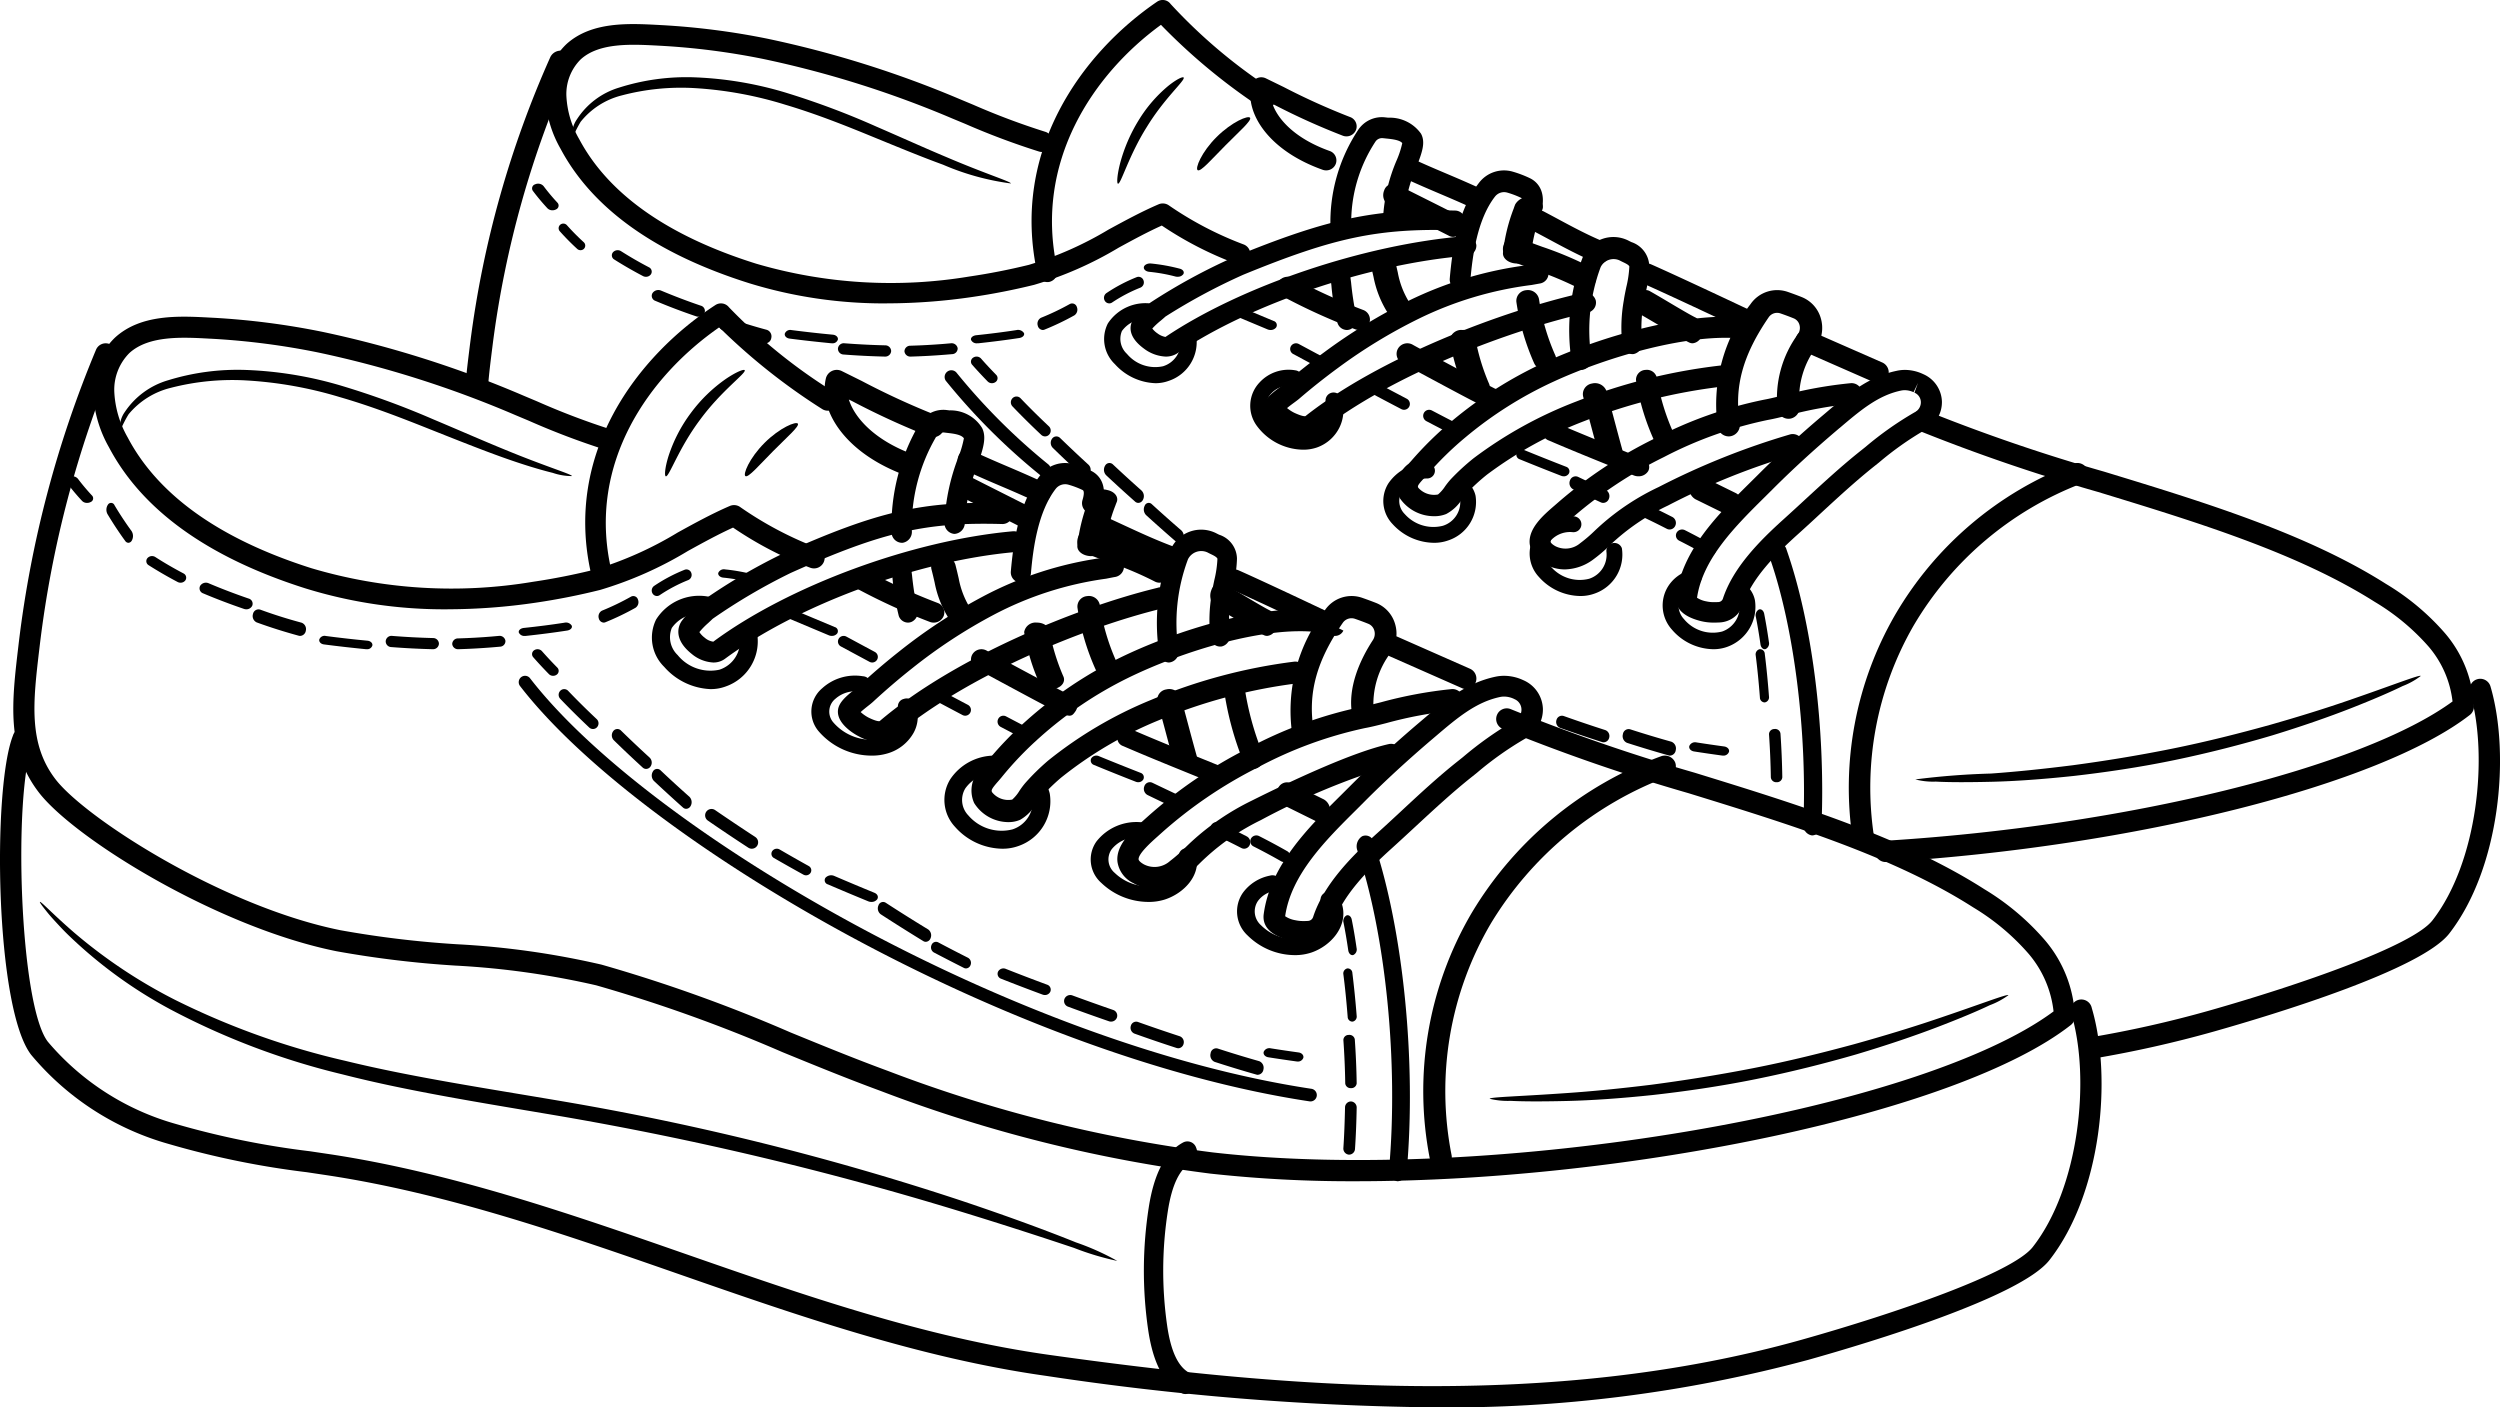 <svg xmlns="http://www.w3.org/2000/svg" xmlns:xlink="http://www.w3.org/1999/xlink" width="187.959" height="105.81" viewBox="0 0 187.959 105.81">
  <defs>
    <clipPath id="clip-path">
      <path id="Clip_176" data-name="Clip 176" d="M0,0H31.493V28.569H0Z" transform="translate(0.466 0.218)" fill="none"/>
    </clipPath>
    <clipPath id="clip-path-2">
      <path id="Clip_205" data-name="Clip 205" d="M0,0H18.355V21.21H0Z" transform="translate(0.556 0.19)" fill="none"/>
    </clipPath>
  </defs>
  <g id="Group_323" data-name="Group 323" transform="translate(0 -0.19)">
    <path id="Fill_1" data-name="Fill 1" d="M100.966,63a97.125,97.125,0,0,1-10.98-.575A107.244,107.244,0,0,1,65.207,56.21c-2.479-.911-4.961-1.926-7.363-2.909a113.458,113.458,0,0,0-14.02-5.031,61.519,61.519,0,0,0-10.61-1.485,77.032,77.032,0,0,1-8.907-1.076c-8.94-1.793-19.753-8.491-22.4-11.959C-.537,30.554-.113,26.961.378,22.8l.043-.367A82.6,82.6,0,0,1,6.217.49.79.79,0,0,1,7.256.063a.808.808,0,0,1,.42,1.054A80.938,80.938,0,0,0,2,22.624l-.044.369c-.468,3.965-.837,7.1,1.207,9.772C5.4,35.695,15.751,42.353,24.615,44.131a75.783,75.783,0,0,0,8.725,1.05,62.685,62.685,0,0,1,10.88,1.532,114.684,114.684,0,0,1,14.216,5.1c2.388.977,4.857,1.987,7.309,2.888a105.713,105.713,0,0,0,24.418,6.13c20.859,2.4,53.051-3.034,63.231-10.6A8.041,8.041,0,0,0,151.52,45.9a17.386,17.386,0,0,0-4.156-3.483c-5.987-3.834-13.834-6.254-21.422-8.594a139.1,139.1,0,0,1-13.971-4.833.808.808,0,0,1-.419-1.055.791.791,0,0,1,1.04-.426,138.2,138.2,0,0,0,13.81,4.774c7.689,2.371,15.64,4.822,21.807,8.772a18.871,18.871,0,0,1,4.533,3.819A9.462,9.462,0,0,1,155,50.606a.81.81,0,0,1-.308.648C146.244,57.884,121.385,63,100.966,63" transform="translate(1 26)"/>
    <path id="Fill_3" data-name="Fill 3" d="M26.653,22a35.314,35.314,0,0,1-10.72-1.582C8.636,18.1,3.676,14.533,1.188,9.81A9.165,9.165,0,0,1,0,5.723,5.425,5.425,0,0,1,1.647,1.571C3.6-.212,6.484-.056,8.805.069l.222.011a56.779,56.779,0,0,1,8.254,1.067A80.864,80.864,0,0,1,32.349,5.932l1.026.432A55.883,55.883,0,0,0,39,8.5a.792.792,0,1,1-.459,1.515A57.368,57.368,0,0,1,32.753,7.82l-1.022-.429A79.33,79.33,0,0,0,16.963,2.7,55.248,55.248,0,0,0,8.943,1.66l-.224-.011C6.7,1.539,4.181,1.405,2.727,2.734A3.91,3.91,0,0,0,1.595,5.69,7.659,7.659,0,0,0,2.6,9.078c2.285,4.341,6.934,7.649,13.816,9.833a36.986,36.986,0,0,0,16.649,1.021c1.555-.229,3.128-.54,4.672-.925a27.186,27.186,0,0,0,6.225-2.786c1.271-.7,2.586-1.421,3.908-1.99a.8.8,0,0,1,.76.067,26.861,26.861,0,0,0,5.838,3.091.79.79,0,0,1,.486,1.01.8.8,0,0,1-1.017.482,27.5,27.5,0,0,1-5.824-3.025c-1.116.507-2.218,1.112-3.378,1.75a28.343,28.343,0,0,1-6.609,2.935c-1.594.4-3.219.72-4.826.957a45.646,45.646,0,0,1-6.648.5" transform="translate(7 24)"/>
    <path id="Fill_5" data-name="Fill 5" d="M107.694,51A209.252,209.252,0,0,1,78.65,48.633C69.173,47.3,59.98,44.1,51.088,41c-8.568-2.985-17.429-6.073-26.472-7.446l-1.552-.233A64.64,64.64,0,0,1,12.695,31.2a20.8,20.8,0,0,1-10.348-6.7C-.369,21.01-.585,4.5.969.508a.8.8,0,1,1,1.485.578C.977,4.881,1.459,20.763,3.6,23.514a19.508,19.508,0,0,0,9.579,6.167A63.387,63.387,0,0,0,23.3,31.745l1.558.232c9.188,1.4,18.12,4.508,26.758,7.517,8.819,3.072,17.937,6.25,27.259,7.559,17.345,2.438,37.638,4.205,56.635-1.152,7.031-1.983,15.786-4.992,17.318-6.953,3.513-4.494,4.342-12.687,2.911-17.519a.8.8,0,1,1,1.528-.453c1.537,5.191.757,13.913-3.184,18.955-2.164,2.767-13.407,6.17-18.141,7.5A103.924,103.924,0,0,1,107.694,51" transform="translate(0 55)"/>
    <path id="Fill_7" data-name="Fill 7" d="M3.133,19a.65.65,0,0,1-.305-.077c-1.327-.7-2.149-2.272-2.512-4.8A30.9,30.9,0,0,1,.367,4.972C.766,2.405,1.615.8,2.963.079a.692.692,0,0,1,.968.4.884.884,0,0,1-.348,1.1C2.692,2.059,2.108,3.263,1.8,5.262a29.035,29.035,0,0,0-.049,8.594c.28,1.944.832,3.109,1.69,3.562a.882.882,0,0,1,.353,1.1.727.727,0,0,1-.66.481" transform="translate(86 86)"/>
    <path id="Fill_9" data-name="Fill 9" d="M0,0C.075-.062.892.846,2.542,2.277a38.38,38.38,0,0,0,7.648,5.1A57.623,57.623,0,0,0,23,11.957c4.994,1.222,10.6,2.062,16.486,3.067a204.348,204.348,0,0,1,29.68,7.4c3.717,1.242,6.689,2.35,8.722,3.171A18.735,18.735,0,0,1,81,26.99a20.821,20.821,0,0,1-3.258-.98c-2.073-.693-5.077-1.682-8.81-2.822A243.369,243.369,0,0,0,39.3,16.136c-5.866-1-11.5-1.876-16.543-3.168a55.125,55.125,0,0,1-12.93-4.88A34.441,34.441,0,0,1,2.253,2.6c-.4-.378-.737-.742-1.027-1.056S.7.964.518.734C.152.279-.026.03,0,0" transform="translate(3 68)"/>
    <path id="Fill_11" data-name="Fill 11" d="M1.321,31a.824.824,0,0,1-.813-.647,26.469,26.469,0,0,1,3.141-18.53A27.666,27.666,0,0,1,17.874.052a.842.842,0,0,1,1.072.463.8.8,0,0,1-.478,1.036A26.375,26.375,0,0,0,5.089,12.619,24.888,24.888,0,0,0,2.136,30.043a.8.8,0,0,1-.654.942A.92.92,0,0,1,1.321,31" transform="translate(107 57)"/>
    <path id="Fill_13" data-name="Fill 13" d="M7.2,4a.908.908,0,0,1-.344-.067L5.42,3.349C3.759,2.675,2.042,1.978.435,1.28A.632.632,0,0,1,.087.37a.868.868,0,0,1,1.072-.3c1.589.688,3.3,1.382,4.948,2.052l1.441.586a.636.636,0,0,1,.373.9A.819.819,0,0,1,7.2,4" transform="translate(84 55)"/>
    <path id="Fill_15" data-name="Fill 15" d="M7.4,5a1.793,1.793,0,0,1-.639-.181l-.008.01L6.707,4.8C6.139,4.55,5.224,4.06,3.671,3.226c-.622-.333-3.166-1.7-3.315-1.8A.772.772,0,0,1,.129.352.793.793,0,0,1,1.2.117C1.51.3,6.586,3.035,7.417,3.444a.785.785,0,0,1,.235.111.8.8,0,0,1,.22,1.089C7.722,4.86,7.627,5,7.4,5" transform="translate(73 49)"/>
    <path id="Fill_17" data-name="Fill 17" d="M6.2,4a.825.825,0,0,1-.279-.048A46.228,46.228,0,0,1,.407,1.434.751.751,0,0,1,.1.389.818.818,0,0,1,1.189.1,45.336,45.336,0,0,0,6.481,2.516a.757.757,0,0,1,.468.986A.8.8,0,0,1,6.2,4" transform="translate(64 43)"/>
    <path id="Fill_19" data-name="Fill 19" d="M3,20a4.186,4.186,0,0,1-1.019-.111c-1.791-.441-2.06-1.318-1.97-1.976.5-3.671,3.329-6.479,5.826-8.957l.618-.616c1.563-1.566,3.3-3.165,5.164-4.753l.22-.186C13.572,1.926,15.205.533,17.452.064A3.069,3.069,0,0,1,18.079,0a3.409,3.409,0,0,1,1.4.306l.076.034A2.43,2.43,0,0,1,21,2.466,2.461,2.461,0,0,1,19.675,4.72,24.871,24.871,0,0,0,16.032,7.3l-.021.017-.362.289c-1.443,1.147-2.834,2.436-4.18,3.682l-.068.063-.091.084c-.553.512-1.123,1.041-1.689,1.551C7.85,14.586,5.947,16.5,5.257,18.6a2.01,2.01,0,0,1-1.8,1.386C3.3,20,3.15,20,3,20ZM18.079,1.561a1.432,1.432,0,0,0-.288.029c-1.833.383-3.245,1.586-4.879,2.978l0,0-.221.188C10.86,6.314,9.155,7.883,7.618,9.425L7,10.044c-2.311,2.293-4.93,4.892-5.377,8.031a1.93,1.93,0,0,0,.763.3,2.706,2.706,0,0,0,.631.063c.108,0,.221,0,.345-.012a.422.422,0,0,0,.365-.3c.8-2.441,2.878-4.544,4.8-6.279.6-.539,1.191-1.089,1.765-1.621C11.677,8.935,13.113,7.6,14.628,6.4l.36-.287a26.556,26.556,0,0,1,3.907-2.759.9.9,0,0,0,.494-.834.854.854,0,0,0-.523-.765L18.8,1.722A1.764,1.764,0,0,0,18.079,1.561Z" transform="translate(95 51)"/>
    <path id="Fill_21" data-name="Fill 21" d="M4.361,7A4.828,4.828,0,0,1,.8,5.353,2.964,2.964,0,0,1,.435,1.791,4,4,0,0,1,3.7,0a.651.651,0,0,1,.718.6.663.663,0,0,1-.6.719A2.74,2.74,0,0,0,1.58,2.459,1.672,1.672,0,0,0,1.807,4.5,3.294,3.294,0,0,0,5.125,5.545,2.213,2.213,0,0,0,6.635,3.17a.889.889,0,0,0-.195-.4.663.663,0,0,1,1.014-.855,2.216,2.216,0,0,1,.474.96A3.558,3.558,0,0,1,5.594,6.787,3.5,3.5,0,0,1,4.361,7" transform="translate(71 57)"/>
    <path id="Fill_23" data-name="Fill 23" d="M4.358,6A5.15,5.15,0,0,1,.795,4.564a2.339,2.339,0,0,1-.36-3.108A3.813,3.813,0,0,1,3.828.013a.607.607,0,0,1,.6.63.637.637,0,0,1-.721.523,2.4,2.4,0,0,0-2.126.873,1.322,1.322,0,0,0,.227,1.777,3.6,3.6,0,0,0,3.317.915c.924-.306,1.742-1.164,1.509-2.072a.582.582,0,0,1,.5-.691.67.67,0,0,1,.792.438c.4,1.579-.9,2.934-2.334,3.408A3.963,3.963,0,0,1,4.358,6" transform="translate(82 62)"/>
    <path id="Fill_25" data-name="Fill 25" d="M4.36,6A5.075,5.075,0,0,1,.8,4.522a2.456,2.456,0,0,1-.362-3.2A3.3,3.3,0,0,1,2.482.022.678.678,0,0,1,3.3.432a.591.591,0,0,1-.455.737,1.938,1.938,0,0,0-1.265.754,1.389,1.389,0,0,0,.227,1.829,3.534,3.534,0,0,0,3.318.941,1.987,1.987,0,0,0,1.51-2.132.774.774,0,0,0-.194-.355.555.555,0,0,1,.078-.84.713.713,0,0,1,.934.07,1.909,1.909,0,0,1,.475.862c.39,1.568-.88,3.014-2.335,3.508A3.844,3.844,0,0,1,4.36,6" transform="translate(93 66)"/>
    <path id="Fill_27" data-name="Fill 27" d="M4.417,7A4.882,4.882,0,0,1,.937,5.327a3.08,3.08,0,0,1-.608-3.56A3.823,3.823,0,0,1,4.227.041a.67.67,0,1,1-.175,1.329A2.532,2.532,0,0,0,1.51,2.4a1.851,1.851,0,0,0,.438,2.04,3.169,3.169,0,0,0,3.141,1.1,2.235,2.235,0,0,0,1.529-2.4A.932.932,0,0,0,6.577,3a.671.671,0,0,1,1.256-.473,2.4,2.4,0,0,1,.095.319A3.593,3.593,0,0,1,5.564,6.8,3.226,3.226,0,0,1,4.417,7" transform="translate(49 45)"/>
    <path id="Fill_29" data-name="Fill 29" d="M4.552,6A5.273,5.273,0,0,1,.559,4.182,2.285,2.285,0,0,1,.81.942,3.665,3.665,0,0,1,3.884.034.607.607,0,0,1,4.458.7a.663.663,0,0,1-.755.5,2.252,2.252,0,0,0-1.881.516A1.238,1.238,0,0,0,1.67,3.524a3.772,3.772,0,0,0,3.614,1.2,2,2,0,0,0,1.183-.93,1.484,1.484,0,0,0,.076-1.3.571.571,0,0,1,.4-.754.7.7,0,0,1,.86.351A2.52,2.52,0,0,1,7.68,4.3,3.309,3.309,0,0,1,5.725,5.835,4.041,4.041,0,0,1,4.552,6" transform="translate(61 51)"/>
    <path id="Fill_31" data-name="Fill 31" d="M.948,11a.824.824,0,0,1-.807-.705A12.34,12.34,0,0,1,2.622,1.05,2.424,2.424,0,0,1,5.4.131c.333.116.7.25,1.081.4a2.424,2.424,0,0,1,1.4,1.55,2.562,2.562,0,0,1-.3,2.151A6.425,6.425,0,0,0,6.277,8.673a.835.835,0,0,1-.647.981.82.82,0,0,1-.959-.66c-.4-2.115.62-4.26,1.551-5.686a.862.862,0,0,0,.1-.724.763.763,0,0,0-.446-.494c-.352-.143-.7-.268-1.005-.375a.8.8,0,0,0-.915.3c-1.974,2.864-2.632,5.263-2.2,8.019a.833.833,0,0,1-.679.957A.781.781,0,0,1,.948,11" transform="translate(97 45)"/>
    <path id="Fill_33" data-name="Fill 33" d="M2.733,15a3.029,3.029,0,0,1-1.519-.411,2.122,2.122,0,0,1-1.2-1.616c-.129-1.253,1.074-2.321,1.952-3.1.108-.1.209-.185.3-.269a35.042,35.042,0,0,1,7.5-5.121,31.92,31.92,0,0,1,8.6-3.151c.394-.071.89-.2,1.462-.343A32.458,32.458,0,0,1,25.127,0,.8.8,0,0,1,26,.738a.807.807,0,0,1-.727.877,30.532,30.532,0,0,0-5.059.945c-.6.153-1.124.286-1.573.366a30.75,30.75,0,0,0-8.146,3A33.453,33.453,0,0,0,3.342,10.8c-.1.089-.207.186-.321.288-.437.388-1.46,1.3-1.416,1.717.008.076.116.213.4.373a1.742,1.742,0,0,0,1.964-.256,11.042,11.042,0,0,0,1.153-1.017c.164-.157.323-.311.474-.449a18.926,18.926,0,0,1,4.5-3.063C13.325,6.78,17.743,4.73,20.413,4.133a.809.809,0,0,1,.346,1.581A53.633,53.633,0,0,0,10.8,9.846a17.354,17.354,0,0,0-4.125,2.8c-.146.133-.3.278-.45.426A12.214,12.214,0,0,1,4.883,14.25a3.741,3.741,0,0,1-2.15.75" transform="translate(84 52)"/>
    <path id="Fill_35" data-name="Fill 35" d="M2.827,16A3.047,3.047,0,0,1,.239,14.562a2.307,2.307,0,0,1,.649-2.727c.078-.088.154-.175.224-.262a27.089,27.089,0,0,1,3.058-3.2A30.952,30.952,0,0,1,11.1,3.692C15.39,1.578,21.981-.455,26.315.09a.815.815,0,0,1,.68.915.785.785,0,0,1-.86.722C22.1,1.227,15.85,3.168,11.749,5.188A29.451,29.451,0,0,0,5.166,9.639,25.438,25.438,0,0,0,2.29,12.646c-.084.1-.176.209-.27.316-.508.577-.5.661-.428.795a1.562,1.562,0,0,0,1.51.549,2.882,2.882,0,0,0,.544-.66,6.337,6.337,0,0,1,.425-.571,17.285,17.285,0,0,1,1.729-1.7A31.135,31.135,0,0,1,13.52,6.821a40.977,40.977,0,0,1,10.816-2.89.8.8,0,0,1,.841.749.811.811,0,0,1-.7.894A39.879,39.879,0,0,0,14.117,8.343a29.751,29.751,0,0,0-7.343,4.316A15.741,15.741,0,0,0,5.2,14.2a4.895,4.895,0,0,0-.307.419,3.206,3.206,0,0,1-1.191,1.205,2.139,2.139,0,0,1-.88.175" transform="translate(73 46)"/>
    <path id="Fill_37" data-name="Fill 37" d="M1.207,21a.773.773,0,0,1-.75-.6C-1.653,11.3,3.893,3.961,9.787.124a.765.765,0,0,1,1.019.168,41.031,41.031,0,0,0,7.823,6.331.783.783,0,0,1,.26,1.069.766.766,0,0,1-1.058.263A46.234,46.234,0,0,1,10.074,1.8C4.832,5.436.1,12.013,1.958,20.045A.773.773,0,0,1,1.207,21" transform="translate(44 23)"/>
    <path id="Fill_39" data-name="Fill 39" d="M.878,10a.761.761,0,0,1-.726-.692A15.236,15.236,0,0,1,1.014,1.5,2.51,2.51,0,0,1,4.43.277c.076.04.154.078.231.116A1.925,1.925,0,0,1,6,2.195a9.407,9.407,0,0,1-.268,1.955c-.065.31-.129.614-.171.9a10.111,10.111,0,0,0-.107,2.819.8.8,0,0,1-.61.925A.745.745,0,0,1,4,8.126,11.69,11.69,0,0,1,4.11,4.8c.048-.325.118-.667.191-1.014A8.162,8.162,0,0,0,4.531,2.2c-.042-.131-.313-.262-.459-.332-.1-.047-.192-.093-.285-.143a1.117,1.117,0,0,0-1.47.511,13.641,13.641,0,0,0-.712,6.834.8.8,0,0,1-.622.916A.66.66,0,0,1,.878,10" transform="translate(87 40)"/>
    <path id="Fill_41" data-name="Fill 41" d="M6.233,4a.74.74,0,0,1-.3-.064L.466,1.524A.8.8,0,0,1,.062.482.758.758,0,0,1,1.067.063L6.533,2.475a.805.805,0,0,1,.405,1.041A.767.767,0,0,1,6.233,4" transform="translate(104 48)"/>
    <path id="Fill_43" data-name="Fill 43" d="M8.363,5a1.544,1.544,0,0,1-.642-.172C3.384,2.771,1.378,1.854.459,1.446A.745.745,0,0,1,.073.439.807.807,0,0,1,1.124.07c.928.411,2.947,1.335,7.3,3.4l.217.1-.346.682h0L9,4.6a.688.688,0,0,1-.637.4" transform="translate(92 43)"/>
    <path id="Fill_45" data-name="Fill 45" d="M6.16,4a.82.82,0,0,1-.284-.05C4.4,3.417,2.987,2.761,1.739,2.183,1.314,1.986.9,1.793.5,1.612A.842.842,0,0,1,1.184.074c.408.183.828.378,1.261.579,1.275.591,2.594,1.2,4,1.712A.843.843,0,0,1,6.16,4" transform="translate(82 39)"/>
    <path id="Fill_47" data-name="Fill 47" d="M6.253,4a.724.724,0,0,1-.3-.066C4.8,3.4,4,3.058,3.219,2.726S1.617,2.042.446,1.5A.8.8,0,0,1,.063.468a.733.733,0,0,1,.984-.4C2.2.6,3,.942,3.781,1.274s1.6.684,2.773,1.225a.8.8,0,0,1,.383,1.033A.746.746,0,0,1,6.253,4" transform="translate(72 34)"/>
    <path id="Fill_49" data-name="Fill 49" d="M2.221,7A.778.778,0,0,1,1.5,6.5,23.268,23.268,0,0,1,0,.887.811.811,0,0,1,.721,0a.791.791,0,0,1,.835.76A21.742,21.742,0,0,0,2.937,5.85a.842.842,0,0,1-.409,1.083A.726.726,0,0,1,2.221,7" transform="translate(92 51)"/>
    <path id="Fill_51" data-name="Fill 51" d="M2.1,6a.886.886,0,0,1-.872-.6c-.137-.485-.37-1.349-.6-2.214S.163,1.466.027.986A.792.792,0,0,1,.682.024.911.911,0,0,1,1.771.6c.137.485.37,1.349.6,2.214s.463,1.717.6,2.2a.792.792,0,0,1-.655.962A1.023,1.023,0,0,1,2.1,6" transform="translate(87 52)"/>
    <path id="Fill_53" data-name="Fill 53" d="M3.1,14a3.566,3.566,0,0,1-1.523-.444C1.507,13.523-.094,12.717,0,11.6c.052-.581.566-1.029,1.287-1.6.109-.087.2-.159.26-.211,1-.923,2.019-1.8,3.034-2.6a40.782,40.782,0,0,1,6.334-4.16A27.1,27.1,0,0,1,19.853.135l.619-.12a.8.8,0,1,1,.306,1.562l-.62.122a25.5,25.5,0,0,0-8.5,2.741,39.209,39.209,0,0,0-6.084,4c-.982.776-1.972,1.624-2.941,2.519-.078.072-.2.174-.354.292-.134.106-.394.311-.57.476a2.808,2.808,0,0,0,.572.405c.639.318.825.283.855.273C8.714,7.656,17.873,3.882,24.015,2.387a.8.8,0,1,1,.377,1.547c-5.966,1.451-14.843,5.1-20.236,9.688A1.588,1.588,0,0,1,3.1,14" transform="translate(63 42)"/>
    <path id="Fill_55" data-name="Fill 55" d="M.758,9C.735,9,.712,9,.688,9A.786.786,0,0,1,0,8.132C.2,5.849.629,2.969,2.2.935A2.353,2.353,0,0,1,4.751.1,8.271,8.271,0,0,1,6.023.584c.424.2,1.352.867.814,2.672a.75.75,0,0,1-.948.521.8.8,0,0,1-.5-1c.073-.245.171-.667.005-.745a6.71,6.71,0,0,0-1.06-.4.9.9,0,0,0-.962.31C2.046,3.659,1.674,6.38,1.511,8.276A.773.773,0,0,1,.758,9" transform="translate(76 35)"/>
    <path id="Fill_57" data-name="Fill 57" d="M2.154,6a.851.851,0,0,1-.783-.478A17.613,17.613,0,0,1,.008.878.788.788,0,0,1,.733.008a.833.833,0,0,1,.954.661,16.127,16.127,0,0,0,1.25,4.264.751.751,0,0,1-.46,1.01A.917.917,0,0,1,2.154,6" transform="translate(81 45)"/>
    <path id="Fill_59" data-name="Fill 59" d="M1.048,5,.969,5C.393,4.968-.04,4.616,0,4.211A13.072,13.072,0,0,1,.831.841C.856.758.9.646.945.535A1.152,1.152,0,0,1,2.238.029c.556.11.879.517.722.907-.034.085-.07.171-.1.26a12.048,12.048,0,0,0-.772,3.124C2.05,4.706,1.591,5,1.048,5" transform="translate(81 37)"/>
    <path id="Fill_61" data-name="Fill 61" d="M2.627,12a2.75,2.75,0,0,1-1.616-.641C-.467,10.181.055,9.167.25,8.884a6.276,6.276,0,0,1,.929-1c.106-.1.211-.2.308-.291A43.7,43.7,0,0,1,7.811,3.834C14.953.634,18.36-.158,24.4.024a.783.783,0,0,1-.022,1.565h-.023c-5.752-.162-9.02.591-15.9,3.674A44.358,44.358,0,0,0,2.585,8.71c-.109.107-.226.215-.345.326a5.719,5.719,0,0,0-.659.677,1.683,1.683,0,0,0,.4.421,1.236,1.236,0,0,0,.647.3c5.675-4.2,14.957-7.624,22.517-8.3A.783.783,0,0,1,25.288,3.7c-7.3.649-16.261,3.948-21.784,8.023A1.446,1.446,0,0,1,2.627,12" transform="translate(51 38)"/>
    <path id="Fill_63" data-name="Fill 63" d="M.79,10a.8.8,0,0,1-.761-.777A15.18,15.18,0,0,1,2.124,1.055,2.061,2.061,0,0,1,4.164.017l.221.027A2.781,2.781,0,0,1,6.837,1.368c.363.736.064,1.6-.349,2.794A13.806,13.806,0,0,0,5.538,8.5a.831.831,0,0,1-.782.832.816.816,0,0,1-.747-.871A15.6,15.6,0,0,1,5.06,3.548a7.816,7.816,0,0,0,.409-1.405c-.193-.283-.773-.351-1.244-.406l-.239-.029A.592.592,0,0,0,3.4,2,13.4,13.4,0,0,0,1.553,9.074.83.83,0,0,1,.859,10c-.023,0-.046,0-.069,0" transform="translate(67 31)"/>
    <path id="Fill_65" data-name="Fill 65" d="M2.04,5a1,1,0,0,1-.9-.462A15.484,15.484,0,0,1,0,.713.87.87,0,0,1,.959,0h.01c.53,0,.956.33.951.728A15.851,15.851,0,0,0,2.936,4.021c.19.371-.058.789-.553.931A1.228,1.228,0,0,1,2.04,5" transform="translate(77 47)"/>
    <path id="Fill_67" data-name="Fill 67" d="M2.08,5a.943.943,0,0,1-.832-.452A7.771,7.771,0,0,1,.269,1.985C.206,1.707.132,1.381.023.965a.8.8,0,0,1,.7-.946.935.935,0,0,1,1.1.6c.113.434.191.774.257,1.064a6.444,6.444,0,0,0,.835,2.188.747.747,0,0,1-.436,1.054A1.05,1.05,0,0,1,2.08,5" transform="translate(70 42)"/>
    <path id="Fill_69" data-name="Fill 69" d="M3.234,3a.666.666,0,0,1-.3-.072L.466,1.707A.948.948,0,0,1,.061.541a.729.729,0,0,1,1-.469L3.535,1.294a.946.946,0,0,1,.4,1.166.771.771,0,0,1-.7.54" transform="translate(96 59)"/>
    <path id="Fill_71" data-name="Fill 71" d="M4.267,4a.562.562,0,0,1-.248-.058C3.582,3.732,2.7,3.205,1.845,2.7,1.32,2.383.811,2.078.447,1.874A1.114,1.114,0,0,1,.058.6c.158-.5.587-.729.96-.519S1.909.6,2.445.916c.79.471,1.685,1.006,2.07,1.19a1.086,1.086,0,0,1,.441,1.248A.777.777,0,0,1,4.267,4" transform="translate(91 44)"/>
    <path id="Fill_73" data-name="Fill 73" d="M5.269,4a.648.648,0,0,1-.3-.073C4.625,3.746,3.7,3.278,2.758,2.805,1.781,2.313.793,1.816.432,1.627A.913.913,0,0,1,.064.5.693.693,0,0,1,1.029.074c.358.187,1.339.68,2.31,1.17.945.476,1.88.947,2.229,1.128A.912.912,0,0,1,5.936,3.5a.733.733,0,0,1-.667.5" transform="translate(72 36)"/>
    <path id="Fill_75" data-name="Fill 75" d="M1.262,5a.741.741,0,0,1-.688-.5A18.012,18.012,0,0,1,.1,1.633C.063,1.325.032,1.069.01.92A.789.789,0,0,1,.621.01a.748.748,0,0,1,.847.657c.024.157.057.431.1.759a24.142,24.142,0,0,0,.383,2.49.813.813,0,0,1-.418,1.029A.691.691,0,0,1,1.262,5" transform="translate(67 42)"/>
    <path id="Fill_77" data-name="Fill 77" d="M6.43,8a.853.853,0,0,1-.289-.05C1.452,6.253-.453,2.992.09.649A.837.837,0,0,1,.551.08a.846.846,0,0,1,.736.007l1.5.744a57.491,57.491,0,0,0,5.652,2.6A.835.835,0,0,1,8.952,4.5a.844.844,0,0,1-1.075.512A57.792,57.792,0,0,1,2.029,2.328l-.21-.1c.426,1.362,1.923,3.074,4.9,4.151A.837.837,0,0,1,6.43,8" transform="translate(62 28)"/>
    <path id="Fill_79" data-name="Fill 79" d="M.058,8c-.108-.028-.077-.612.2-1.509A11.161,11.161,0,0,1,1.944,3.236,11.327,11.327,0,0,1,4.588.668c.787-.531,1.344-.739,1.4-.646.142.212-1.731,1.515-3.348,3.716C1,5.919.307,8.067.058,8" transform="translate(50 28)"/>
    <path id="Fill_81" data-name="Fill 81" d="M.047,3.988c-.211-.114.284-1.352,1.433-2.5S3.869-.161,3.988.045s-.818,1.009-1.869,2.07S.267,4.116.047,3.988" transform="translate(56 32)"/>
    <path id="Fill_83" data-name="Fill 83" d="M6.177,4a.759.759,0,0,1-.357-.09,25.57,25.57,0,0,0-3.4-1.436c-.607-.222-1.229-.451-1.886-.719A.934.934,0,0,1,.051.592.8.8,0,0,1,1.108.058c.639.26,1.243.481,1.834.7A26.856,26.856,0,0,1,6.535,2.279a.948.948,0,0,1,.383,1.21A.818.818,0,0,1,6.177,4" transform="translate(81 40)"/>
    <path id="Fill_85" data-name="Fill 85" d="M3.1,26a.473.473,0,0,1-.074-.005.8.8,0,0,1-.591-.907c.712-7.976-.245-17.6-2.381-23.95A.9.9,0,0,1,.412.063a.631.631,0,0,1,.873.445C3.5,7.091,4.5,17.041,3.761,25.268A.737.737,0,0,1,3.1,26" transform="translate(102 63)"/>
    <path id="Fill_87" data-name="Fill 87" d="M0,7.8c0-.134,2.241-.176,5.842-.433,1.8-.123,3.94-.331,6.307-.622C14.513,6.433,17.1,6.03,19.805,5.5s5.247-1.168,7.552-1.791c2.3-.64,4.358-1.27,6.071-1.848C36.858.711,38.949-.111,39,.012a5.76,5.76,0,0,1-1.4.752c-.919.44-2.278,1.012-3.978,1.661s-3.754,1.348-6.06,2.036c-2.311.67-4.876,1.321-7.6,1.871s-5.341.92-7.729,1.188c-2.39.251-4.55.4-6.365.444s-3.284.045-4.3-.008A5.68,5.68,0,0,1,0,7.8" transform="translate(112 75)"/>
    <path id="Fill_89" data-name="Fill 89" d="M59.524,32a.445.445,0,0,1-.071-.006C36.981,28.6,9.095,12.424.1.771A.479.479,0,0,1,.184.1.474.474,0,0,1,.852.185C9.739,11.7,37.335,27.687,59.594,31.049a.478.478,0,0,1-.07.951" transform="translate(39 51)"/>
    <path id="Fill_91" data-name="Fill 91" d="M2.557,1A.589.589,0,0,1,2.48.994Q1.422.848.355.68C.115.642-.04.461.009.274A.457.457,0,0,1,.532.006q1.056.167,2.1.311c.242.033.4.212.359.4A.427.427,0,0,1,2.557,1" transform="translate(95 79)"/>
    <path id="Fill_93" data-name="Fill 93" d="M3.573,2a.345.345,0,0,1-.1-.015C2.447,1.695,1.385,1.371.317,1.024a.541.541,0,0,1-.3-.637A.425.425,0,0,1,.538.018C1.6.363,2.65.683,3.669.972a.532.532,0,0,1,.32.624.454.454,0,0,1-.416.4" transform="translate(91 79)"/>
    <path id="Fill_95" data-name="Fill 95" d="M3.579,2a.4.4,0,0,1-.119-.019C2.433,1.649,1.367,1.286.291.9A.472.472,0,0,1,.021.318.414.414,0,0,1,.553.024C1.621.406,2.679.766,3.7,1.1a.469.469,0,0,1,.285.573.429.429,0,0,1-.4.331" transform="translate(85 77)"/>
    <path id="Fill_97" data-name="Fill 97" d="M3.534,2a.5.5,0,0,1-.156-.026Q1.838,1.444.3.875A.448.448,0,0,1,.031.292a.468.468,0,0,1,.6-.261Q2.159.593,3.69,1.122a.448.448,0,0,1,.282.577.464.464,0,0,1-.438.3" transform="translate(80 75)"/>
    <path id="Fill_99" data-name="Fill 99" d="M3.558,2a.491.491,0,0,1-.166-.03Q1.824,1.39.266.775A.392.392,0,0,1,.036.245.458.458,0,0,1,.617.033Q2.163.644,3.724,1.221a.393.393,0,0,1,.244.526A.444.444,0,0,1,3.558,2" transform="translate(75 73)"/>
    <path id="Fill_101" data-name="Fill 101" d="M2.625,2a.343.343,0,0,1-.154-.038Q1.336,1.389.214.8A.44.44,0,0,1,.036.239a.359.359,0,0,1,.5-.2Q1.651.63,2.78,1.2a.438.438,0,0,1,.187.552A.375.375,0,0,1,2.625,2" transform="translate(70 71)"/>
    <path id="Fill_103" data-name="Fill 103" d="M3.6,3a.349.349,0,0,1-.177-.051C2.351,2.293,1.27,1.613.213.926A.552.552,0,0,1,.046.262.365.365,0,0,1,.584.056c1.052.684,2.127,1.361,3.2,2.012a.55.55,0,0,1,.18.658A.4.4,0,0,1,3.6,3" transform="translate(66 68)"/>
    <path id="Fill_105" data-name="Fill 105" d="M3.513,2a.614.614,0,0,1-.233-.045Q1.743,1.325.245.681a.321.321,0,0,1-.18-.5A.582.582,0,0,1,.728.048q1.49.64,3.019,1.267c.236.1.323.318.194.5A.531.531,0,0,1,3.513,2" transform="translate(62 66)"/>
    <path id="Fill_107" data-name="Fill 107" d="M2.6,2a.415.415,0,0,1-.2-.053Q1.275,1.326.19.7A.363.363,0,0,1,.06.178.42.42,0,0,1,.614.056Q1.692.683,2.8,1.3a.362.362,0,0,1,.14.515A.407.407,0,0,1,2.6,2" transform="translate(58 64)"/>
    <path id="Fill_109" data-name="Fill 109" d="M3.522,3a.476.476,0,0,1-.26-.077Q1.7,1.906.207.876A.48.48,0,0,1,.748.084Q2.229,1.1,3.782,2.117a.483.483,0,0,1,.141.665.477.477,0,0,1-.4.218" transform="translate(53 61)"/>
    <path id="Fill_111" data-name="Fill 111" d="M2.591,3a.363.363,0,0,1-.24-.094Q1.225,1.9.16.9A.582.582,0,0,1,.084.2.361.361,0,0,1,.657.1Q1.712,1.1,2.831,2.092a.579.579,0,0,1,.091.7A.389.389,0,0,1,2.591,3" transform="translate(49 58)"/>
    <path id="Fill_113" data-name="Fill 113" d="M2.582,3a.383.383,0,0,1-.26-.1C1.57,2.21.838,1.519.146.841A.526.526,0,0,1,.1.167.382.382,0,0,1,.69.116C1.375.786,2.1,1.47,2.843,2.15a.524.524,0,0,1,.065.67A.4.4,0,0,1,2.582,3" transform="translate(46 55)"/>
    <path id="Fill_115" data-name="Fill 115" d="M2.583,3A.412.412,0,0,1,2.3,2.888C1.526,2.157.79,1.43.118.725a.434.434,0,0,1,.007-.6A.408.408,0,0,1,.715.129c.661.693,1.385,1.41,2.151,2.13a.435.435,0,0,1,.025.6A.41.41,0,0,1,2.583,3" transform="translate(42 52)"/>
    <path id="Fill_117" data-name="Fill 117" d="M1.584,2a.437.437,0,0,1-.313-.126C.854,1.447.456,1.02.089.6A.348.348,0,0,1,.158.08.45.45,0,0,1,.742.142C1.1.547,1.488.964,1.9,1.381a.348.348,0,0,1-.038.527A.447.447,0,0,1,1.584,2" transform="translate(40 49)"/>
    <path id="Fill_119" data-name="Fill 119" d="M.029,4.6a1.994,1.994,0,0,1,.358-1.44A5.9,5.9,0,0,1,3.649.776,17.708,17.708,0,0,1,9.575.008a28.77,28.77,0,0,1,7.184,1.211,62.606,62.606,0,0,1,6.8,2.492C25.6,4.57,27.422,5.37,28.967,6,32.05,7.273,34.032,7.858,34,7.984a4.479,4.479,0,0,1-1.445-.243c-.914-.224-2.221-.613-3.8-1.179s-3.439-1.306-5.492-2.123-4.31-1.7-6.738-2.4A30.263,30.263,0,0,0,9.546.794a18.462,18.462,0,0,0-5.708.556A5.938,5.938,0,0,0,.668,3.337,9,9,0,0,0,.029,4.6" transform="translate(9 28)"/>
    <path id="Fill_121" data-name="Fill 121" d="M.438,4H.407A.459.459,0,0,1,0,3.5C.063,2.576.1,1.553.124.459A.454.454,0,0,1,.561,0H.57A.456.456,0,0,1,1,.477C.98,1.588.938,2.627.874,3.565A.451.451,0,0,1,.438,4" transform="translate(101 83)"/>
    <path id="Fill_123" data-name="Fill 123" d="M.57,4a.4.4,0,0,1-.43-.356C.124,2.566.077,1.468,0,.381A.389.389,0,0,1,.4,0,.406.406,0,0,1,.859.339c.077,1.1.125,2.207.141,3.3A.4.4,0,0,1,.575,4Z" transform="translate(101 78)"/>
    <path id="Fill_125" data-name="Fill 125" d="M.661,4a.363.363,0,0,1-.338-.358C.236,2.522.13,1.448,0,.45A.389.389,0,0,1,.291,0,.353.353,0,0,1,.675.336C.8,1.349.912,2.437,1,3.572A.381.381,0,0,1,.691,4H.661" transform="translate(101 73)"/>
    <path id="Fill_127" data-name="Fill 127" d="M.68,3C.531,3,.4,2.855.367,2.645.257,1.888.138,1.186.012.558A.478.478,0,0,1,.234.016C.4-.049.58.088.628.323c.131.649.254,1.372.366,2.15a.456.456,0,0,1-.251.519A.235.235,0,0,1,.68,3" transform="translate(101 69)"/>
    <path id="Fill_129" data-name="Fill 129" d="M2.544,2a.46.46,0,0,1-.232-.061C1.685,1.58.989,1.205.242.826A.431.431,0,0,1,.053.234.463.463,0,0,1,.668.051c.759.386,1.47.768,2.109,1.134a.429.429,0,0,1,.159.6A.457.457,0,0,1,2.544,2" transform="translate(94 63)"/>
    <path id="Fill_131" data-name="Fill 131" d="M2.537,2a.449.449,0,0,1-.2-.05C1.628,1.586.932,1.243.273.931A.5.5,0,0,1,.041.288.45.45,0,0,1,.652.044C1.319.359,2.025.707,2.74,1.075a.5.5,0,0,1,.213.652A.461.461,0,0,1,2.537,2" transform="translate(91 62)"/>
    <path id="Fill_133" data-name="Fill 133" d="M2.548,2a.418.418,0,0,1-.174-.039q-1.055-.49-2.1-1A.525.525,0,0,1,.038.3a.435.435,0,0,1,.6-.26q1.041.5,2.089.991a.525.525,0,0,1,.243.657A.455.455,0,0,1,2.548,2" transform="translate(86 59)"/>
    <path id="Fill_135" data-name="Fill 135" d="M3.574,2A.474.474,0,0,1,3.4,1.967Q1.816,1.349.244.7a.351.351,0,0,1-.2-.492A.455.455,0,0,1,.607.035Q2.171.677,3.749,1.293a.352.352,0,0,1,.214.489A.435.435,0,0,1,3.574,2" transform="translate(82 57)"/>
    <path id="Fill_137" data-name="Fill 137" d="M2.563,2a.43.43,0,0,1-.2-.048Q1.3,1.4.236.84a.449.449,0,0,1-.187-.6A.433.433,0,0,1,.637.049Q1.7.609,2.761,1.158a.45.45,0,0,1,.192.6A.436.436,0,0,1,2.563,2" transform="translate(75 54)"/>
    <path id="Fill_139" data-name="Fill 139" d="M2.567,2a.43.43,0,0,1-.2-.05Q1.295,1.385.229.815A.433.433,0,0,1,.637.051Q1.7.621,2.769,1.183a.434.434,0,0,1-.2.817" transform="translate(70 52)"/>
    <path id="Fill_141" data-name="Fill 141" d="M2.572,2a.43.43,0,0,1-.2-.052L.222.792A.419.419,0,0,1,.053.22.43.43,0,0,1,.633.052L2.777,1.208a.419.419,0,0,1,.17.573A.429.429,0,0,1,2.572,2" transform="translate(63 48)"/>
    <path id="Fill_143" data-name="Fill 143" d="M3.539,2a.576.576,0,0,1-.221-.044L.24.663A.316.316,0,0,1,.056.184.538.538,0,0,1,.681.043l3.08,1.292a.317.317,0,0,1,.183.48.5.5,0,0,1-.4.184" transform="translate(59 46)"/>
    <path id="Fill_145" data-name="Fill 145" d="M2.546,1a.646.646,0,0,1-.16-.02A12.454,12.454,0,0,0,.393.62C.144.6-.03.44,0,.27A.455.455,0,0,1,.515,0,13.746,13.746,0,0,1,2.706.4c.235.061.353.24.264.4a.483.483,0,0,1-.425.2" transform="translate(54 43)"/>
    <path id="Fill_147" data-name="Fill 147" d="M.39,2a.384.384,0,0,1-.335-.2.427.427,0,0,1,.136-.567A12.082,12.082,0,0,1,2.485.022a.385.385,0,0,1,.494.259.421.421,0,0,1-.244.525A11.5,11.5,0,0,0,.589,1.942.366.366,0,0,1,.39,2" transform="translate(49 43)"/>
    <path id="Fill_149" data-name="Fill 149" d="M.387,2a.4.4,0,0,1-.366-.316A.491.491,0,0,1,.263,1.1,19.024,19.024,0,0,0,2.448.045a.362.362,0,0,1,.515.222.509.509,0,0,1-.186.619A19.943,19.943,0,0,1,.512,1.975.34.34,0,0,1,.387,2" transform="translate(45 45)"/>
    <path id="Fill_151" data-name="Fill 151" d="M.463,1A.448.448,0,0,1,.006.746C-.035.582.137.426.389.4,1.449.289,2.472.157,3.43.008a.509.509,0,0,1,.557.225c.059.162-.094.325-.343.364C2.664.748,1.619.883.537,1,.511,1,.487,1,.463,1" transform="translate(39 47)"/>
    <path id="Fill_153" data-name="Fill 153" d="M.454,1A.434.434,0,0,1,0,.607.428.428,0,0,1,.438.188c.854-.025,1.7-.072,2.522-.14L3.5,0A.442.442,0,0,1,4,.366.42.42,0,0,1,3.592.81L3.043.857C2.207.926,1.341.974.469,1Z" transform="translate(34 48)"/>
    <path id="Fill_155" data-name="Fill 155" d="M3.549,1H3.537C2.533.976,1.483.923.415.84A.43.43,0,0,1,0,.387.434.434,0,0,1,.489,0C1.54.084,2.574.137,3.56.161A.434.434,0,0,1,4,.591.437.437,0,0,1,3.549,1" transform="translate(29 48)"/>
    <path id="Fill_157" data-name="Fill 157" d="M3.577,1,3.524,1C2.5.9,1.433.781.351.639.121.609-.033.443.006.268A.419.419,0,0,1,.5.006C1.563.146,2.618.265,3.628.36c.232.022.4.183.368.359A.4.4,0,0,1,3.577,1" transform="translate(24 48)"/>
    <path id="Fill_159" data-name="Fill 159" d="M3.565,2a.4.4,0,0,1-.1-.013C2.409,1.7,1.344,1.366.3.985A.525.525,0,0,1,.02.353.427.427,0,0,1,.567.024c1.018.374,2.06.7,3.1.98a.512.512,0,0,1,.326.606A.454.454,0,0,1,3.565,2" transform="translate(19 46)"/>
    <path id="Fill_161" data-name="Fill 161" d="M3.52,2a.539.539,0,0,1-.174-.029C2.288,1.61,1.253,1.215.27.8A.4.4,0,0,1,.048.237.511.511,0,0,1,.69.043c.96.408,1.971.794,3,1.147a.4.4,0,0,1,.273.542A.484.484,0,0,1,3.52,2" transform="translate(15 44)"/>
    <path id="Fill_163" data-name="Fill 163" d="M2.573,2a.46.46,0,0,1-.217-.053C1.6,1.549.867,1.124.177.685A.352.352,0,0,1,.08.157a.463.463,0,0,1,.6-.086C1.344.5,2.056.911,2.791,1.3a.355.355,0,0,1,.149.518A.44.44,0,0,1,2.573,2" transform="translate(11 42)"/>
    <path id="Fill_165" data-name="Fill 165" d="M1.653,3a.3.3,0,0,1-.236-.136C.944,2.217.5,1.539.086.85A.693.693,0,0,1,.118.127a.277.277,0,0,1,.49.047c.395.664.825,1.316,1.28,1.94a.693.693,0,0,1,.018.723A.308.308,0,0,1,1.653,3" transform="translate(8 38)"/>
    <path id="Fill_167" data-name="Fill 167" d="M1.544,2a.506.506,0,0,1-.37-.146A16.282,16.282,0,0,1,.062.53.312.312,0,0,1,.227.048.534.534,0,0,1,.85.176,15.784,15.784,0,0,0,1.914,1.442a.3.3,0,0,1-.1.493A.55.55,0,0,1,1.544,2" transform="translate(5 36)"/>
    <path id="Fill_169" data-name="Fill 169" d="M.794,34a.8.8,0,0,1-.048-1.6C18.806,31.294,36.59,26.91,43.391,21.928a7.679,7.679,0,0,0-1.813-4.14,16.883,16.883,0,0,0-4.032-3.345c-5.813-3.686-13.434-6.013-20.8-8.263A136.237,136.237,0,0,1,3.173,1.533.8.8,0,0,1,3.8.063,135.178,135.178,0,0,0,17.2,4.652c7.471,2.28,15.2,4.639,21.19,8.44A18.306,18.306,0,0,1,42.8,16.771,9.068,9.068,0,0,1,45,22.3a.8.8,0,0,1-.308.642C37.925,28.2,19.484,32.852.843,34H.794" transform="translate(141 31)"/>
    <path id="Fill_171" data-name="Fill 171" d="M.848,26,.787,26A.821.821,0,0,1,0,25.137c.072-.961.2-1.941.326-2.977L.373,21.8a76.276,76.276,0,0,1,6-21.311A.863.863,0,0,1,7.484.065a.792.792,0,0,1,.449,1.057A74.694,74.694,0,0,0,2.055,21.993l-.045.358c-.128,1.017-.249,1.978-.317,2.9A.831.831,0,0,1,.848,26" transform="translate(35 4)"/>
    <path id="Fill_173" data-name="Fill 173" d="M25.684,21a34.358,34.358,0,0,1-10.329-1.508C8.325,17.284,3.545,13.882,1.147,9.378A8.684,8.684,0,0,1,0,5.474,5.163,5.163,0,0,1,1.593,1.5C3.478-.2,6.263-.052,8.5.065l.215.012a55.348,55.348,0,0,1,7.95,1.016A78.526,78.526,0,0,1,31.178,5.651l1,.417a54.008,54.008,0,0,0,5.394,2.026.775.775,0,0,1,.53.968.794.794,0,0,1-.986.521A55.618,55.618,0,0,1,31.563,7.5l-1-.415A76.91,76.91,0,0,0,16.351,2.616a53.726,53.726,0,0,0-7.717-.987l-.217-.012c-1.942-.1-4.357-.231-5.749,1.028a3.681,3.681,0,0,0-1.083,2.8A7.2,7.2,0,0,0,2.55,8.657c2.2,4.128,6.668,7.276,13.288,9.354a35.966,35.966,0,0,0,16.017.972c1.493-.218,3.005-.514,4.5-.881a26.317,26.317,0,0,0,5.988-2.651c1.224-.665,2.49-1.354,3.763-1.9a.8.8,0,0,1,.755.067,25.975,25.975,0,0,0,5.615,2.941.774.774,0,0,1,.482.992.8.8,0,0,1-1.01.474,26.6,26.6,0,0,1-5.6-2.877c-1.07.481-2.126,1.055-3.237,1.66a27.482,27.482,0,0,1-6.37,2.8c-1.54.379-3.1.686-4.648.911a44.528,44.528,0,0,1-6.4.479" transform="translate(41 2)"/>
    <g id="Group_177" data-name="Group 177" transform="translate(156 51)">
      <path id="Clip_176-2" data-name="Clip 176" d="M0,0H31.493V28.569H0Z" transform="translate(0.466 0.218)" fill="none"/>
      <g id="Group_177-2" data-name="Group 177" clip-path="url(#clip-path)">
        <path id="Fill_175" data-name="Fill 175" d="M.8,28.569a.806.806,0,0,1-.132-1.6,84.488,84.488,0,0,0,8.906-2c6.839-1.94,15.352-4.885,16.84-6.8,3.414-4.394,4.219-12.407,2.829-17.133A.8.8,0,1,1,30.776.576c1.5,5.09.737,13.642-3.1,18.584-2.111,2.717-13.058,6.051-17.666,7.358A85.686,85.686,0,0,1,.933,28.557a.787.787,0,0,1-.134.012" transform="translate(0.466 0.218)"/>
      </g>
    </g>
    <path id="Fill_178" data-name="Fill 178" d="M1.094,29a.8.8,0,0,1-.8-.681A26,26,0,0,1,3.457,11.459,26.319,26.319,0,0,1,16.9.052a.812.812,0,0,1,1.044.463.8.8,0,0,1-.466,1.034,25.036,25.036,0,0,0-12.62,10.7A24.409,24.409,0,0,0,1.893,28.079a.8.8,0,0,1-.678.912A.869.869,0,0,1,1.094,29" transform="translate(139 35)"/>
    <path id="Fill_180" data-name="Fill 180" d="M7.182,4a.938.938,0,0,1-.354-.068L5.365,3.339C3.727,2.676,2.033,1.992.446,1.307A.645.645,0,0,1,.089.377a.893.893,0,0,1,1.1-.3C2.756.751,4.44,1.432,6.069,2.091l1.467.594a.648.648,0,0,1,.382.923A.839.839,0,0,1,7.182,4" transform="translate(116 32)"/>
    <path id="Fill_182" data-name="Fill 182" d="M7.38,5a1.831,1.831,0,0,1-.654-.185l-.007.01-.042-.03c-.57-.248-1.481-.734-3.016-1.554C3.043,2.909.514,1.554.365,1.458A.786.786,0,0,1,.132.359a.815.815,0,0,1,1.1-.241C1.539.3,6.578,3,7.4,3.41a.8.8,0,0,1,.238.112.809.809,0,0,1,.225,1.111C7.715,4.856,7.616,5,7.38,5" transform="translate(105 26)"/>
    <path id="Fill_184" data-name="Fill 184" d="M6.183,4A.857.857,0,0,1,5.9,3.951,46.138,46.138,0,0,1,.417,1.462.764.764,0,0,1,.1.4.838.838,0,0,1,1.217.1,45.31,45.31,0,0,0,6.468,2.487a.772.772,0,0,1,.48,1.005A.817.817,0,0,1,6.183,4" transform="translate(96 21)"/>
    <path id="Fill_186" data-name="Fill 186" d="M2.883,19a4.029,4.029,0,0,1-.978-.107C.187,18.472-.071,17.629.014,17,.49,13.512,3.18,10.848,5.553,8.5l.006-.006.586-.581c1.505-1.505,3.11-2.979,4.907-4.5l.211-.179c1.645-1.4,3.2-2.72,5.338-3.165A2.946,2.946,0,0,1,17.2,0a3.268,3.268,0,0,1,1.337.292l.069.032A2.329,2.329,0,0,1,20,2.36a2.356,2.356,0,0,1-1.27,2.156,23.71,23.71,0,0,0-3.471,2.455l-.009.007-.342.272c-1.379,1.1-2.711,2.326-4,3.516l-.034.031c-.5.467-1.1,1.017-1.693,1.552C7.5,13.86,5.7,15.673,5.042,17.656a1.935,1.935,0,0,1-1.733,1.331C3.183,18.993,3.037,19,2.883,19ZM17.206,1.526a1.322,1.322,0,0,0-.273.028c-1.736.36-3.074,1.5-4.623,2.814l-.006,0-.211.18c-1.762,1.5-3.337,2.941-4.814,4.419l-.591.587,0,0c-2.188,2.166-4.667,4.621-5.1,7.578a1.93,1.93,0,0,0,.706.272,2.528,2.528,0,0,0,.6.059c.126,0,.245-.006.323-.01a.374.374,0,0,0,.323-.272c.766-2.319,2.739-4.314,4.568-5.961.552-.5,1.086-.989,1.677-1.536C11.1,8.477,12.459,7.219,13.906,6.07l.34-.271.014-.011a25.18,25.18,0,0,1,3.7-2.606.83.83,0,0,0,.457-.77.783.783,0,0,0-.483-.7L18.2.984l-.335.692A1.607,1.607,0,0,0,17.206,1.526Z" transform="translate(126 28)"/>
    <path id="Fill_188" data-name="Fill 188" d="M3.814,6A4.259,4.259,0,0,1,.7,4.592,2.5,2.5,0,0,1,.381,1.536,3.516,3.516,0,0,1,3.236,0a.587.587,0,0,1,.645.529.587.587,0,0,1-.54.633,2.382,2.382,0,0,0-1.931.957,1.385,1.385,0,0,0,.2,1.715,2.881,2.881,0,0,0,2.866.887,1.864,1.864,0,0,0,1.3-2,.735.735,0,0,0-.164-.33.575.575,0,0,1,.07-.822.6.6,0,0,1,.839.069,1.871,1.871,0,0,1,.417.827A3.042,3.042,0,0,1,4.894,5.817,3.115,3.115,0,0,1,3.814,6" transform="translate(104 35)"/>
    <path id="Fill_190" data-name="Fill 190" d="M3.815,6A4.228,4.228,0,0,1,.7,4.566a2.58,2.58,0,0,1-.316-3.11A3.174,3.174,0,0,1,3.353.013.594.594,0,1,1,3.244,1.2a1.964,1.964,0,0,0-1.835.858,1.428,1.428,0,0,0,.2,1.745,2.857,2.857,0,0,0,2.868.9,1.9,1.9,0,0,0,1.3-2.037.6.6,0,0,1,1.161-.26A3.1,3.1,0,0,1,4.894,5.814,3.079,3.079,0,0,1,3.815,6" transform="translate(115 39)"/>
    <path id="Fill_192" data-name="Fill 192" d="M3.815,6A4.178,4.178,0,0,1,.7,4.525a2.714,2.714,0,0,1-.316-3.2A2.862,2.862,0,0,1,2.173.024a.594.594,0,0,1,.736.419A.613.613,0,0,1,2.5,1.2,1.663,1.663,0,0,0,1.41,1.94a1.5,1.5,0,0,0,.2,1.8,2.809,2.809,0,0,0,2.867.93,1.955,1.955,0,0,0,1.3-2.1.781.781,0,0,0-.165-.346.622.622,0,0,1,.072-.861.584.584,0,0,1,.838.073,2.014,2.014,0,0,1,.417.865A3.2,3.2,0,0,1,4.894,5.809,3,3,0,0,1,3.815,6" transform="translate(125 43)"/>
    <path id="Fill_194" data-name="Fill 194" d="M3.863,6A4.3,4.3,0,0,1,.821,4.567,2.6,2.6,0,0,1,.289,1.514,3.378,3.378,0,0,1,3.7.034.592.592,0,0,1,4.219.7a.6.6,0,0,1-.676.508,2.2,2.2,0,0,0-2.193.87,1.537,1.537,0,0,0,.378,1.718,2.769,2.769,0,0,0,2.713.93A1.884,1.884,0,0,0,5.76,2.7a.8.8,0,0,0-.034-.113.587.587,0,0,1,.349-.761.606.606,0,0,1,.778.341,1.914,1.914,0,0,1,.084.275A3.075,3.075,0,0,1,4.868,5.825a2.889,2.889,0,0,1-1,.175" transform="translate(83 23)"/>
    <path id="Fill_196" data-name="Fill 196" d="M3.978,6a4.4,4.4,0,0,1-3.5-1.815A2.542,2.542,0,0,1,.7.943,2.96,2.96,0,0,1,3.4.034a.6.6,0,0,1-.163,1.195,1.766,1.766,0,0,0-1.622.505A1.332,1.332,0,0,0,1.481,3.51,3.035,3.035,0,0,0,4.609,4.7a1.789,1.789,0,0,0,1.02-.915,1.643,1.643,0,0,0,.065-1.276.6.6,0,0,1,1.133-.413A2.839,2.839,0,0,1,6.719,4.3,3,3,0,0,1,5.006,5.835,3.141,3.141,0,0,1,3.978,6" transform="translate(94 28)"/>
    <path id="Fill_198" data-name="Fill 198" d="M.968,11a.845.845,0,0,1-.827-.724,12.324,12.324,0,0,1,2.47-9.22A2.432,2.432,0,0,1,5.4.132c.333.116.7.249,1.077.4a2.431,2.431,0,0,1,1.41,1.558,2.579,2.579,0,0,1-.306,2.164,6.371,6.371,0,0,0-1.294,4.4.858.858,0,0,1-.663,1.007.843.843,0,0,1-.984-.679A8.145,8.145,0,0,1,6.186,3.3a.834.834,0,0,0,.1-.7.737.737,0,0,0-.427-.474c-.35-.142-.69-.267-1-.373a.766.766,0,0,0-.88.287C2.025,4.889,1.372,7.27,1.8,10.006a.856.856,0,0,1-.7.983A.8.8,0,0,1,.968,11" transform="translate(129 22)"/>
    <path id="Fill_200" data-name="Fill 200" d="M2.647,14a3.012,3.012,0,0,1-1.47-.386A1.989,1.989,0,0,1,.009,12.093c-.126-1.179,1.035-2.176,1.882-2.905.1-.088.2-.172.287-.25a33.77,33.77,0,0,1,7.2-4.767,31.274,31.274,0,0,1,8.259-2.933c.377-.066.85-.182,1.4-.318A31.966,31.966,0,0,1,24.136,0a.794.794,0,0,1,.861.7.782.782,0,0,1-.72.843,30.1,30.1,0,0,0-4.853.879c-.579.142-1.078.265-1.509.34A30.132,30.132,0,0,0,10.1,5.553a32.177,32.177,0,0,0-6.857,4.535c-.093.084-.2.173-.308.268-.417.358-1.391,1.2-1.351,1.577.007.066.124.193.369.328a1.7,1.7,0,0,0,1.858-.237,10.618,10.618,0,0,0,1.1-.943c.157-.147.31-.29.455-.418A18.232,18.232,0,0,1,9.7,7.809a55.96,55.96,0,0,1,9.911-3.966.8.8,0,0,1,.947.59.778.778,0,0,1-.6.927A52.318,52.318,0,0,0,10.4,9.2a16.647,16.647,0,0,0-3.953,2.606c-.14.124-.283.258-.431.4A11.686,11.686,0,0,1,4.724,13.3a3.689,3.689,0,0,1-2.077.7" transform="translate(115 29)"/>
    <path id="Fill_202" data-name="Fill 202" d="M2.848,15A3.119,3.119,0,0,1,.243,13.644a2.093,2.093,0,0,1,.652-2.578c.077-.081.153-.162.223-.242A26.143,26.143,0,0,1,4.172,7.832a31.131,31.131,0,0,1,6.92-4.38C15.38,1.475,21.964-.426,26.295.084a.795.795,0,1,1-.186,1.578C22.087,1.192,15.853,3.009,11.763,4.9A29.5,29.5,0,0,0,5.2,9.051,24.464,24.464,0,0,0,2.33,11.858c-.084.1-.176.2-.269.294-.5.528-.489.6-.424.715a1.586,1.586,0,0,0,1.477.5,2.763,2.763,0,0,0,.532-.609,5.99,5.99,0,0,1,.427-.536A16.844,16.844,0,0,1,5.8,10.635a31.608,31.608,0,0,1,7.711-4.259,43.167,43.167,0,0,1,10.8-2.7.806.806,0,0,1,.866.722.8.8,0,0,1-.725.862,41.951,41.951,0,0,0-10.33,2.585A30.213,30.213,0,0,0,6.8,11.872a15.308,15.308,0,0,0-1.564,1.439,4.41,4.41,0,0,0-.305.39,3.122,3.122,0,0,1-1.2,1.134A2.3,2.3,0,0,1,2.848,15" transform="translate(105 24)"/>
    <g id="Group_206" data-name="Group 206" transform="translate(77)">
      <path id="Clip_205-2" data-name="Clip 205" d="M0,0H18.355V21.21H0Z" transform="translate(0.556 0.19)" fill="none"/>
      <g id="Group_206-2" data-name="Group 206" clip-path="url(#clip-path-2)">
        <path id="Fill_204" data-name="Fill 204" d="M1.187,21.21a.776.776,0,0,1-.745-.624C-1.595,11.405,3.755,4,9.44.129A.74.74,0,0,1,10.454.3a39.928,39.928,0,0,0,7.532,6.375.835.835,0,0,1,.258,1.111.744.744,0,0,1-1.052.273,45.079,45.079,0,0,1-7.464-6.19C4.69,5.533.143,12.144,1.934,20.217a.812.812,0,0,1-.571.972.746.746,0,0,1-.175.021" transform="translate(0.556 0.189)"/>
      </g>
    </g>
    <path id="Fill_207" data-name="Fill 207" d="M.894,10a.78.78,0,0,1-.743-.71A15.225,15.225,0,0,1,1.008,1.5,2.51,2.51,0,0,1,4.429.278c.074.04.151.077.228.114A1.961,1.961,0,0,1,6,2.209a9.41,9.41,0,0,1-.266,1.949c-.064.307-.128.611-.169.9a10.037,10.037,0,0,0-.106,2.8.823.823,0,0,1-.626.949.764.764,0,0,1-.86-.69A11.658,11.658,0,0,1,4.079,4.8c.047-.323.117-.664.189-1.01A8.135,8.135,0,0,0,4.5,2.219C4.45,2.1,4.2,1.983,4.054,1.912c-.1-.046-.191-.092-.283-.141a1.083,1.083,0,0,0-1.428.5,13.578,13.578,0,0,0-.7,6.783A.822.822,0,0,1,1,9.991.674.674,0,0,1,.894,10" transform="translate(118 18)"/>
    <path id="Fill_209" data-name="Fill 209" d="M6.214,4a.76.76,0,0,1-.307-.065L.478,1.554A.819.819,0,0,1,.063.491.779.779,0,0,1,1.094.064L6.522,2.446a.818.818,0,0,1,.415,1.062A.785.785,0,0,1,6.214,4" transform="translate(135 25)"/>
    <path id="Fill_211" data-name="Fill 211" d="M8.347,5a1.58,1.58,0,0,1-.659-.177C3.376,2.789,1.384,1.88.471,1.477A.76.76,0,0,1,.075.449.83.83,0,0,1,1.154.072c.921.407,2.927,1.32,7.255,3.363l.223.105-.355.7h0L9,4.595A.705.705,0,0,1,8.347,5" transform="translate(123 20)"/>
    <path id="Fill_213" data-name="Fill 213" d="M5.263,4a.632.632,0,0,1-.249-.051C3.754,3.422,2.549,2.773,1.485,2.2c-.36-.194-.71-.382-1.05-.56A.92.92,0,0,1,.065.507.7.7,0,0,1,1.039.075c.344.18.7.371,1.065.567,1.086.585,2.211,1.19,3.408,1.692a.9.9,0,0,1,.444,1.1A.752.752,0,0,1,5.263,4" transform="translate(115 16)"/>
    <path id="Fill_215" data-name="Fill 215" d="M6.235,4a.746.746,0,0,1-.308-.067c-1.141-.525-1.939-.863-2.71-1.191S1.623,2.065.457,1.529A.812.812,0,0,1,.065.477.751.751,0,0,1,1.073.069C2.219.6,3.02.935,3.794,1.263s1.588.675,2.749,1.207a.813.813,0,0,1,.392,1.053.765.765,0,0,1-.7.476" transform="translate(105 12)"/>
    <path id="Fill_217" data-name="Fill 217" d="M2.209,6a.8.8,0,0,1-.727-.438A17.731,17.731,0,0,1,0,.779.747.747,0,0,1,.732,0,.764.764,0,0,1,1.58.671a16.534,16.534,0,0,0,1.356,4.32.7.7,0,0,1-.414.95A.841.841,0,0,1,2.209,6" transform="translate(123 28)"/>
    <path id="Fill_219" data-name="Fill 219" d="M2.089,6a.9.9,0,0,1-.882-.616C1.073,4.9.844,4.046.615,3.188S.16,1.486.027,1.008A.81.81,0,0,1,.69.025a.92.92,0,0,1,1.1.592c.135.481.363,1.338.592,2.2s.454,1.7.588,2.18a.81.81,0,0,1-.663.984A1.025,1.025,0,0,1,2.089,6" transform="translate(119 29)"/>
    <path id="Fill_221" data-name="Fill 221" d="M3.117,13a3.787,3.787,0,0,1-1.532-.413C1.517,12.556-.095,11.8,0,10.751c.052-.547.569-.964,1.3-1.5.108-.079.2-.145.258-.194C2.55,8.209,3.57,7.4,4.585,6.655A41.166,41.166,0,0,1,10.91,2.8,28.578,28.578,0,0,1,19.834.125L20.45.014a.821.821,0,0,1,.962.6.765.765,0,0,1-.648.892l-.617.111a26.891,26.891,0,0,0-8.477,2.534A39.542,39.542,0,0,0,5.6,7.848c-.983.721-1.969,1.5-2.933,2.33-.078.067-.205.162-.354.271-.129.094-.373.273-.547.422a2.787,2.787,0,0,0,.545.355c.619.286.8.26.834.251,5.561-4.39,14.705-7.884,20.838-9.267a.828.828,0,0,1,.99.559.759.759,0,0,1-.6.919C18.423,5.029,9.569,8.4,4.189,12.646A1.685,1.685,0,0,1,3.117,13Z" transform="translate(95 20)"/>
    <path id="Fill_223" data-name="Fill 223" d="M.776,9C.752,9,.729,9,.7,9A.806.806,0,0,1,0,8.109C.2,5.835.625,2.967,2.194.939A2.361,2.361,0,0,1,4.748.1,8.258,8.258,0,0,1,6.015.583c.427.2,1.361.874.822,2.688a.769.769,0,0,1-.972.535.826.826,0,0,1-.508-1.024c.056-.189.171-.638.019-.71a6.7,6.7,0,0,0-1.049-.4.867.867,0,0,0-.93.3c-1.319,1.7-1.687,4.4-1.849,6.287A.792.792,0,0,1,.776,9" transform="translate(109 13)"/>
    <path id="Fill_225" data-name="Fill 225" d="M2.142,6a.862.862,0,0,1-.794-.489A17.615,17.615,0,0,1,.008.9.805.805,0,0,1,.743.008a.848.848,0,0,1,.966.677A16.1,16.1,0,0,0,2.935,4.907.77.77,0,0,1,2.469,5.94.909.909,0,0,1,2.142,6" transform="translate(114 22)"/>
    <path id="Fill_227" data-name="Fill 227" d="M1.058,5,.979,5C.4,4.967-.04,4.607,0,4.192A13.1,13.1,0,0,1,.815.844C.837.769.878.662.92.556A1.165,1.165,0,0,1,2.225.028c.562.113.893.521.736.921-.036.093-.069.174-.095.257a12.118,12.118,0,0,0-.755,3.1c-.041.4-.5.7-1.053.7" transform="translate(113 15)"/>
    <path id="Fill_229" data-name="Fill 229" d="M2.648,11a2.914,2.914,0,0,1-1.629-.591C-.473,9.323.057,8.382.255,8.119a6,6,0,0,1,.928-.913c.106-.09.211-.178.307-.266A44.8,44.8,0,0,1,7.812,3.5C14.86.613,18.418-.142,24.377.021a.769.769,0,0,1,.782.758.758.758,0,0,1-.828.716c-5.734-.142-9,.539-15.862,3.352A45.4,45.4,0,0,0,2.623,7.99c-.109.1-.226.2-.345.3a5.764,5.764,0,0,0-.644.6,1.636,1.636,0,0,0,.389.365,1.405,1.405,0,0,0,.6.268c5.725-3.849,14.968-6.962,22.5-7.575a.789.789,0,0,1,.874.67.759.759,0,0,1-.731.8c-7.286.593-16.221,3.6-21.729,7.321a1.561,1.561,0,0,1-.889.26" transform="translate(85 16)"/>
    <path id="Fill_231" data-name="Fill 231" d="M.809,9a.785.785,0,0,1-.78-.717A12.586,12.586,0,0,1,2.113.956a2.134,2.134,0,0,1,2.05-.94L4.38.039a2.876,2.876,0,0,1,2.455,1.2c.366.669.068,1.446-.346,2.52a11.342,11.342,0,0,0-.941,3.878A.783.783,0,1,1,3.981,7.6,12.824,12.824,0,0,1,5.027,3.192a6.787,6.787,0,0,0,.4-1.242c-.191-.238-.756-.3-1.215-.347L3.98,1.578a.6.6,0,0,0-.562.249A11.064,11.064,0,0,0,1.591,8.144.786.786,0,0,1,.879,9C.856,9,.832,9,.809,9" transform="translate(100 9)"/>
    <path id="Fill_233" data-name="Fill 233" d="M2.029,5a1,1,0,0,1-.906-.473A15.068,15.068,0,0,1,0,.729.881.881,0,0,1,.97,0H.981a.873.873,0,0,1,.961.745A15.788,15.788,0,0,0,2.935,4c.192.38-.058.806-.559.952A1.234,1.234,0,0,1,2.029,5" transform="translate(109 25)"/>
    <path id="Fill_235" data-name="Fill 235" d="M2.069,5a.951.951,0,0,1-.842-.462A7.828,7.828,0,0,1,.265,2C.2,1.721.13,1.4.023.986a.814.814,0,0,1,.7-.967A.945.945,0,0,1,1.84.63c.112.431.188.768.253,1.055a6.386,6.386,0,0,0,.817,2.16.765.765,0,0,1-.441,1.077,1.054,1.054,0,0,1-.4.078" transform="translate(103 19)"/>
    <path id="Fill_237" data-name="Fill 237" d="M3.219,3a.683.683,0,0,1-.306-.073L.474,1.728A.955.955,0,0,1,.063.548.745.745,0,0,1,1.087.073l2.439,1.2a.955.955,0,0,1,.412,1.18A.785.785,0,0,1,3.219,3" transform="translate(127 36)"/>
    <path id="Fill_239" data-name="Fill 239" d="M4.251,4A.578.578,0,0,1,4,3.941c-.434-.206-1.308-.725-2.153-1.226C1.323,2.405.818,2.106.458,1.9a1.128,1.128,0,0,1-.4-1.3C.22.1.66-.135,1.041.079S1.925.59,2.458.907c.782.464,1.667.989,2.047,1.17a1.1,1.1,0,0,1,.451,1.268.793.793,0,0,1-.7.656" transform="translate(123 22)"/>
    <path id="Fill_241" data-name="Fill 241" d="M5.252,4a.667.667,0,0,1-.3-.075c-.351-.182-1.3-.659-2.253-1.135S.795,1.838.443,1.657A.925.925,0,0,1,.065.513.712.712,0,0,1,1.053.075C1.4.256,2.344.727,3.288,1.2S5.2,2.16,5.557,2.343a.927.927,0,0,1,.378,1.145A.75.75,0,0,1,5.252,4" transform="translate(104 14)"/>
    <path id="Fill_243" data-name="Fill 243" d="M1.256,5a.748.748,0,0,1-.693-.515A18.033,18.033,0,0,1,.1,1.648C.062,1.341.031,1.087.01.94A.8.8,0,0,1,.626.01.755.755,0,0,1,1.48.682c.024.156.057.428.1.754a24.015,24.015,0,0,0,.372,2.457.835.835,0,0,1-.421,1.051A.688.688,0,0,1,1.256,5" transform="translate(100 20)"/>
    <path id="Fill_245" data-name="Fill 245" d="M5.705,7a.79.79,0,0,1-.263-.045C1.286,5.475-.4,2.629.08.582A.754.754,0,0,1,.5.072a.785.785,0,0,1,.671.007L2.513.734A50.819,50.819,0,0,0,7.486,2.983a.747.747,0,0,1,.47.958.774.774,0,0,1-.981.459A51.447,51.447,0,0,1,1.824,2.077L1.671,2c.4,1.168,1.712,2.621,4.3,3.542a.746.746,0,0,1,.459.963A.767.767,0,0,1,5.705,7" transform="translate(94 6)"/>
    <path id="Fill_247" data-name="Fill 247" d="M.051,8c-.093-.029-.07-.614.158-1.513a12.065,12.065,0,0,1,1.4-3.258A10.437,10.437,0,0,1,3.818.661C4.476.131,4.941-.073,4.993.023c.121.218-1.434,1.524-2.778,3.723C.847,5.925.265,8.068.051,8" transform="translate(84 6)"/>
    <path id="Fill_249" data-name="Fill 249" d="M.05,3.988c-.217-.119.273-1.36,1.421-2.5S3.865-.165,3.987.048,3.178,1.067,2.129,2.125.276,4.119.05,3.988" transform="translate(90 9)"/>
    <path id="Fill_251" data-name="Fill 251" d="M6.157,4a.776.776,0,0,1-.366-.092A25.628,25.628,0,0,0,2.422,2.493C1.819,2.274,1.2,2.05.55,1.785A.948.948,0,0,1,.052.6.824.824,0,0,1,1.135.058c.633.256,1.232.474,1.818.687a26.686,26.686,0,0,1,3.571,1.5.96.96,0,0,1,.392,1.23A.839.839,0,0,1,6.157,4" transform="translate(113 18)"/>
    <path id="Fill_253" data-name="Fill 253" d="M3.267,22H3.233a.767.767,0,0,1-.649-.844C2.87,14.178,1.877,6.311.052,1.113A.862.862,0,0,1,.422.062.651.651,0,0,1,1.314.5c1.925,5.484,2.934,13.43,2.634,20.737A.745.745,0,0,1,3.267,22" transform="translate(133 41)"/>
    <path id="Fill_255" data-name="Fill 255" d="M0,7.789a56.982,56.982,0,0,1,5.691-.441c1.755-.124,3.839-.333,6.144-.624,2.3-.308,4.829-.712,7.46-1.243s5.112-1.166,7.357-1.788c2.24-.638,4.246-1.267,5.915-1.844C35.911.7,37.948-.114,38,.013a5.385,5.385,0,0,1-1.36.757c-.9.441-2.219,1.014-3.875,1.663s-3.657,1.349-5.9,2.037c-2.252.67-4.752,1.321-7.4,1.87s-5.205.919-7.532,1.186c-2.329.25-4.433.4-6.2.441s-3.2.042-4.188-.013A5.242,5.242,0,0,1,0,7.789" transform="translate(144 51)"/>
    <path id="Fill_257" data-name="Fill 257" d="M7.493,8a.507.507,0,0,1-.325-.118A47.823,47.823,0,0,1,.107.815.506.506,0,0,1,.908.2,46.791,46.791,0,0,0,7.819,7.107.506.506,0,0,1,7.493,8" transform="translate(71 28)"/>
    <path id="Fill_259" data-name="Fill 259" d="M2.547,1A.609.609,0,0,1,2.468.994Q1.421.852.363.687C.118.649-.041.465.009.278A.466.466,0,0,1,.543.007Q1.59.17,2.626.311c.247.033.411.213.367.4A.436.436,0,0,1,2.547,1" transform="translate(127 56)"/>
    <path id="Fill_261" data-name="Fill 261" d="M3.562,2a.391.391,0,0,1-.1-.014C2.443,1.7,1.388,1.382.325,1.04A.548.548,0,0,1,.015.392.438.438,0,0,1,.551.018c1.054.34,2.1.655,3.11.937a.541.541,0,0,1,.328.635A.464.464,0,0,1,3.562,2" transform="translate(122 55)"/>
    <path id="Fill_263" data-name="Fill 263" d="M3.568,2a.413.413,0,0,1-.122-.02Q1.875,1.477.3.915A.478.478,0,0,1,.021.323a.425.425,0,0,1,.545-.3Q2.13.579,3.69,1.08a.476.476,0,0,1,.292.583A.439.439,0,0,1,3.568,2" transform="translate(117 54)"/>
    <path id="Fill_265" data-name="Fill 265" d="M2.624,3a.31.31,0,0,1-.2-.081Q1.266,1.92.163.913a.612.612,0,0,1-.1-.7A.323.323,0,0,1,.589.088q1.093,1,2.24,1.991a.61.61,0,0,1,.11.694A.363.363,0,0,1,2.624,3" transform="translate(86 38)"/>
    <path id="Fill_267" data-name="Fill 267" d="M2.582,3a.372.372,0,0,1-.245-.1Q1.22,1.91.163.918A.594.594,0,0,1,.086.2.37.37,0,0,1,.672.106q1.046.983,2.155,1.967a.59.59,0,0,1,.093.715A.4.4,0,0,1,2.582,3" transform="translate(83 35)"/>
    <path id="Fill_269" data-name="Fill 269" d="M2.572,3a.392.392,0,0,1-.266-.107C1.574,2.227.848,1.542.15.859A.537.537,0,0,1,.1.171a.392.392,0,0,1,.6-.054C1.4.793,2.114,1.47,2.839,2.131a.535.535,0,0,1,.068.685A.409.409,0,0,1,2.572,3" transform="translate(79 33)"/>
    <path id="Fill_271" data-name="Fill 271" d="M2.574,3a.421.421,0,0,1-.288-.114C1.521,2.167.793,1.445.121.743A.445.445,0,0,1,.128.125a.418.418,0,0,1,.6.007c.66.692,1.377,1.4,2.131,2.11a.444.444,0,0,1,.026.617A.419.419,0,0,1,2.574,3" transform="translate(76 30)"/>
    <path id="Fill_273" data-name="Fill 273" d="M1.576,2a.443.443,0,0,1-.318-.129C.842,1.445.449,1.022.091.615A.353.353,0,0,1,.162.082.455.455,0,0,1,.756.145c.349.4.732.808,1.139,1.225a.354.354,0,0,1-.039.537A.455.455,0,0,1,1.576,2" transform="translate(73 27)"/>
    <path id="Fill_275" data-name="Fill 275" d="M.03,4.6A2.015,2.015,0,0,1,.374,3.161,5.742,5.742,0,0,1,3.541.778,16.712,16.712,0,0,1,9.3.007,27.175,27.175,0,0,1,16.27,1.216,59.628,59.628,0,0,1,22.87,3.7c1.983.859,3.749,1.659,5.249,2.286C31.11,7.266,33.032,7.853,33,7.983a19.147,19.147,0,0,1-5.1-1.411c-1.539-.558-3.338-1.3-5.331-2.117S18.388,2.761,16.031,2.06A28.652,28.652,0,0,0,9.266.817a17.5,17.5,0,0,0-5.537.551A5.753,5.753,0,0,0,.655,3.347,9.694,9.694,0,0,0,.03,4.6" transform="translate(43 6)"/>
    <path id="Fill_277" data-name="Fill 277" d="M.569,4a.405.405,0,0,1-.431-.365C.121,2.563.075,1.472,0,.393A.4.4,0,0,1,.406,0,.4.4,0,0,1,.863.35C.937,1.44.984,2.543,1,3.626A.4.4,0,0,1,.574,4Z" transform="translate(133 55)"/>
    <path id="Fill_279" data-name="Fill 279" d="M.657,4a.369.369,0,0,1-.341-.367C.231,2.514.126,1.446,0,.461A.4.4,0,0,1,.293,0,.358.358,0,0,1,.682.344c.125,1,.231,2.083.317,3.217A.39.39,0,0,1,.688,4H.657" transform="translate(132 49)"/>
    <path id="Fill_281" data-name="Fill 281" d="M.676,3C.525,3,.39,2.851.359,2.637.252,1.887.135,1.192.012.571A.49.49,0,0,1,.237.016c.171-.066.35.074.4.314C.763.973.883,1.689.994,2.461a.468.468,0,0,1-.254.53A.235.235,0,0,1,.676,3" transform="translate(132 46)"/>
    <path id="Fill_283" data-name="Fill 283" d="M2.534,2A.472.472,0,0,1,2.3,1.938C1.678,1.584.989,1.216.249.84a.436.436,0,0,1-.195-.6A.474.474,0,0,1,.682.052C1.437.434,2.14.81,2.772,1.171a.435.435,0,0,1,.162.611.468.468,0,0,1-.4.218" transform="translate(126 40)"/>
    <path id="Fill_285" data-name="Fill 285" d="M2.527,2a.46.46,0,0,1-.207-.051c-.7-.358-1.388-.7-2.04-1A.5.5,0,0,1,.042.292.466.466,0,0,1,.666.042C1.328.353,2.026.7,2.735,1.059a.507.507,0,0,1,.217.663A.472.472,0,0,1,2.527,2" transform="translate(123 38)"/>
    <path id="Fill_287" data-name="Fill 287" d="M2.537,2a.433.433,0,0,1-.178-.04Q1.315,1.478.278.979A.532.532,0,0,1,.038.308.446.446,0,0,1,.646.043q1.032.495,2.07.976a.53.53,0,0,1,.248.668A.464.464,0,0,1,2.537,2" transform="translate(118 36)"/>
    <path id="Fill_289" data-name="Fill 289" d="M3.564,2a.5.5,0,0,1-.178-.033Q1.811,1.355.25.718a.357.357,0,0,1-.208-.5.467.467,0,0,1,.58-.18q1.553.635,3.12,1.243a.359.359,0,0,1,.219.5.446.446,0,0,1-.4.222" transform="translate(114 34)"/>
    <path id="Fill_291" data-name="Fill 291" d="M2.553,2a.442.442,0,0,1-.2-.049Q1.294,1.407.241.854A.455.455,0,0,1,.05.245.445.445,0,0,1,.652.05Q1.7.6,2.755,1.143a.456.456,0,0,1,.2.609.447.447,0,0,1-.4.248" transform="translate(107 31)"/>
    <path id="Fill_293" data-name="Fill 293" d="M2.557,2a.438.438,0,0,1-.2-.051Q1.292,1.393.235.83A.441.441,0,1,1,.651.052Q1.706.611,2.763,1.168A.441.441,0,0,1,2.557,2" transform="translate(103 29)"/>
    <path id="Fill_295" data-name="Fill 295" d="M2.562,2a.443.443,0,0,1-.209-.053L.228.806A.424.424,0,0,1,.054.223.443.443,0,0,1,.647.052L2.772,1.193a.425.425,0,0,1,.174.583A.438.438,0,0,1,2.562,2" transform="translate(97 26)"/>
    <path id="Fill_297" data-name="Fill 297" d="M3.528,2A.592.592,0,0,1,3.3,1.955L.246.678A.323.323,0,0,1,.058.187.557.557,0,0,1,.7.043L3.755,1.322a.323.323,0,0,1,.187.49A.51.51,0,0,1,3.528,2" transform="translate(92 23)"/>
    <path id="Fill_299" data-name="Fill 299" d="M2.536,1A.671.671,0,0,1,2.372.98,12.5,12.5,0,0,0,.4.626C.148.6-.03.444,0,.272S.279-.021.526,0A13.768,13.768,0,0,1,2.7.391c.24.061.36.243.27.405a.494.494,0,0,1-.434.2" transform="translate(86 20)"/>
    <path id="Fill_301" data-name="Fill 301" d="M.4,2a.393.393,0,0,1-.343-.206A.434.434,0,0,1,.2,1.217,12.049,12.049,0,0,1,2.472.023a.393.393,0,0,1,.506.263A.427.427,0,0,1,2.73.82,11.374,11.374,0,0,0,.6,1.941.376.376,0,0,1,.4,2" transform="translate(83 21)"/>
    <path id="Fill_303" data-name="Fill 303" d="M.4,2a.409.409,0,0,1-.375-.321.5.5,0,0,1,.248-.6A18.912,18.912,0,0,0,2.435.046a.37.37,0,0,1,.527.226A.517.517,0,0,1,2.773.9,19.775,19.775,0,0,1,.524,1.975.35.35,0,0,1,.4,2" transform="translate(78 23)"/>
    <path id="Fill_305" data-name="Fill 305" d="M.473,1A.459.459,0,0,1,.006.743C-.036.577.14.42.4.393,1.452.283,2.467.154,3.416.008a.527.527,0,0,1,.571.227c.061.164-.1.329-.352.368C2.664.752,1.626.884.55,1,.524,1,.5,1,.473,1" transform="translate(73 25)"/>
    <path id="Fill_307" data-name="Fill 307" d="M.465,1A.442.442,0,0,1,0,.6.435.435,0,0,1,.449.182C1.293.158,2.135.112,2.952.046L3.488,0A.458.458,0,0,1,4,.367a.428.428,0,0,1-.416.449L3.05.86C2.2.928,1.342.975.481,1Z" transform="translate(68 26)"/>
    <path id="Fill_309" data-name="Fill 309" d="M3.538,1H3.525C2.508.976,1.464.924.424.844A.436.436,0,0,1,0,.389.44.44,0,0,1,.5,0c1.023.078,2.047.13,3.048.153A.441.441,0,0,1,4,.589.444.444,0,0,1,3.538,1" transform="translate(63 26)"/>
    <path id="Fill_311" data-name="Fill 311" d="M3.567,1,3.513,1C2.49.9,1.43.785.36.646.124.616-.034.447.006.271a.433.433,0,0,1,.5-.265c1.056.136,2.1.253,3.112.347.238.022.407.185.377.363A.41.41,0,0,1,3.567,1" transform="translate(59 25)"/>
    <path id="Fill_313" data-name="Fill 313" d="M3.554,2a.417.417,0,0,1-.1-.014C2.4,1.706,1.342,1.375.312,1A.53.53,0,0,1,.021.357.437.437,0,0,1,.581.024C1.589.39,2.624.714,3.654.988a.519.519,0,0,1,.334.615.464.464,0,0,1-.434.4" transform="translate(54 24)"/>
    <path id="Fill_315" data-name="Fill 315" d="M3.509,2a.555.555,0,0,1-.178-.03C2.283,1.616,1.256,1.225.276.811A.4.4,0,0,1,.05.24a.526.526,0,0,1,.657-.2c.955.4,1.958.785,2.981,1.131a.411.411,0,0,1,.279.552A.5.5,0,0,1,3.509,2" transform="translate(49 22)"/>
    <path id="Fill_317" data-name="Fill 317" d="M2.564,2a.471.471,0,0,1-.222-.054C1.584,1.548.857,1.129.182.7a.358.358,0,0,1-.1-.538A.473.473,0,0,1,.69.073C1.346.49,2.051.9,2.787,1.284a.361.361,0,0,1,.152.528A.448.448,0,0,1,2.564,2" transform="translate(46 19)"/>
    <path id="Fill_319" data-name="Fill 319" d="M1.646,2A.358.358,0,0,1,1.4,1.907,18.216,18.216,0,0,1,.088.578.345.345,0,0,1,.12.086a.359.359,0,0,1,.5.033A17.522,17.522,0,0,0,1.887,1.4a.344.344,0,0,1,.019.492A.357.357,0,0,1,1.646,2" transform="translate(42 17)"/>
    <path id="Fill_321" data-name="Fill 321" d="M1.536,2a.517.517,0,0,1-.376-.149A16.007,16.007,0,0,1,.063.54.319.319,0,0,1,.231.049.542.542,0,0,1,.865.18,15.3,15.3,0,0,0,1.912,1.43a.312.312,0,0,1-.1.5A.554.554,0,0,1,1.536,2" transform="translate(40 14)"/>
  </g>
</svg>

